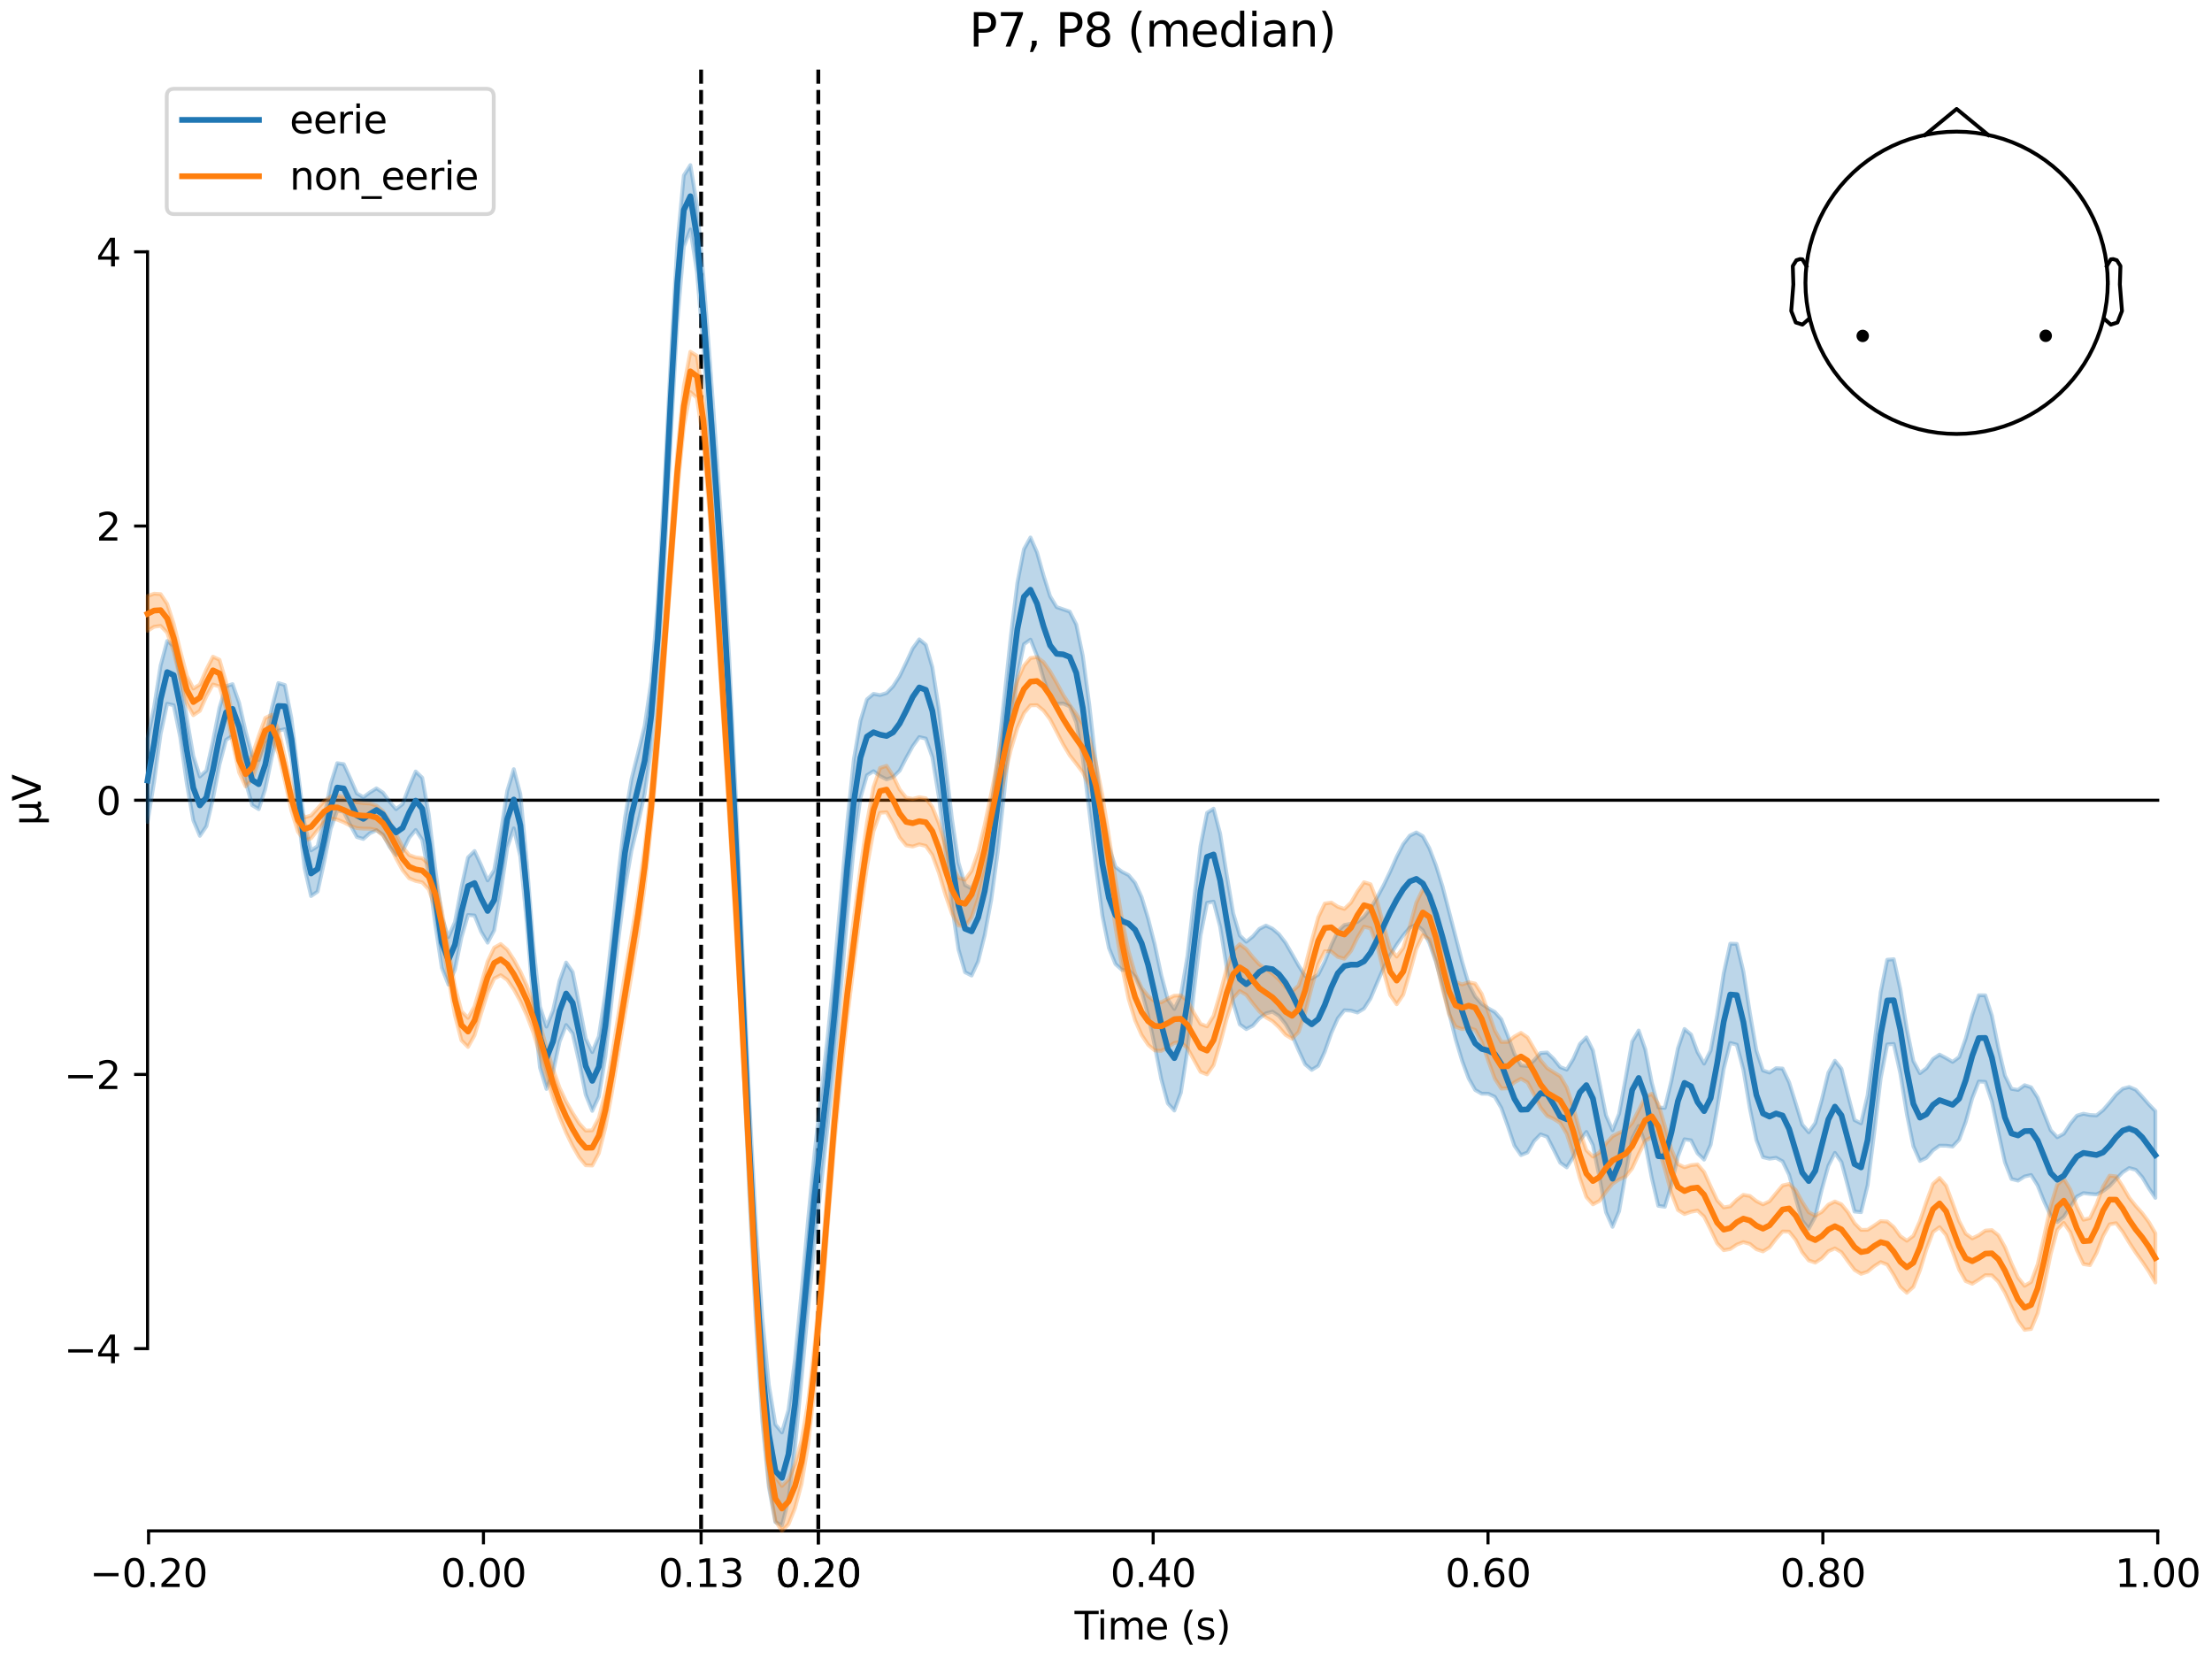 <?xml version="1.0" encoding="utf-8" standalone="no"?>
<!DOCTYPE svg PUBLIC "-//W3C//DTD SVG 1.1//EN"
  "http://www.w3.org/Graphics/SVG/1.1/DTD/svg11.dtd">
<svg xmlns:xlink="http://www.w3.org/1999/xlink" width="576pt" height="432pt" viewBox="0 0 576 432" xmlns="http://www.w3.org/2000/svg" version="1.1">
 <defs>
  <style type="text/css">*{stroke-linejoin: round; stroke-linecap: butt}</style>
 </defs>
 <g id="figure_1">
  <g id="patch_1">
   <path d="M 0 432 
L 576 432 
L 576 0 
L 0 0 
z
" style="fill: #ffffff"/>
  </g>
  <g id="axes_1">
   <g id="patch_2">
    <path d="M 38.421 398.644 
L 561.867 398.644 
L 561.867 18.118 
L 38.421 18.118 
L 38.421 398.644 
z
" style="fill: none; opacity: 0"/>
   </g>
   <g id="patch_3">
    <path d="M 38.421 351.183 
L 38.421 65.579 
" style="fill: none; stroke: #000000; stroke-width: 0.8; stroke-linejoin: miter; stroke-linecap: square"/>
   </g>
   <g id="LineCollection_1">
    <path d="M 182.566 18.118 
L 182.566 398.644 
" clip-path="url(#p715db84b0f)" style="fill: none; stroke-dasharray: 3.7,1.6; stroke-dashoffset: 0; stroke: #000000"/>
    <path d="M 213.084 18.118 
L 213.084 398.644 
" clip-path="url(#p715db84b0f)" style="fill: none; stroke-dasharray: 3.7,1.6; stroke-dashoffset: 0; stroke: #000000"/>
   </g>
   <g id="matplotlib.axis_1">
    <g id="xtick_1">
     <g id="line2d_1">
      <defs>
       <path id="me614e6b97e" d="M 0 0 
L 0 3.5 
" style="stroke: #000000; stroke-width: 0.8"/>
      </defs>
      <g>
       <use xlink:href="#me614e6b97e" x="38.693" y="398.644" style="stroke: #000000; stroke-width: 0.8"/>
      </g>
     </g>
     <g id="text_1">
      <!-- −0.20 -->
      <g transform="translate(23.37 413.242) scale(0.1 -0.1)">
       <defs>
        <path id="DejaVuSans-2212" d="M 678 2272 
L 4684 2272 
L 4684 1741 
L 678 1741 
L 678 2272 
z
" transform="scale(0.016)"/>
        <path id="DejaVuSans-30" d="M 2034 4250 
Q 1547 4250 1301 3770 
Q 1056 3291 1056 2328 
Q 1056 1369 1301 889 
Q 1547 409 2034 409 
Q 2525 409 2770 889 
Q 3016 1369 3016 2328 
Q 3016 3291 2770 3770 
Q 2525 4250 2034 4250 
z
M 2034 4750 
Q 2819 4750 3233 4129 
Q 3647 3509 3647 2328 
Q 3647 1150 3233 529 
Q 2819 -91 2034 -91 
Q 1250 -91 836 529 
Q 422 1150 422 2328 
Q 422 3509 836 4129 
Q 1250 4750 2034 4750 
z
" transform="scale(0.016)"/>
        <path id="DejaVuSans-2e" d="M 684 794 
L 1344 794 
L 1344 0 
L 684 0 
L 684 794 
z
" transform="scale(0.016)"/>
        <path id="DejaVuSans-32" d="M 1228 531 
L 3431 531 
L 3431 0 
L 469 0 
L 469 531 
Q 828 903 1448 1529 
Q 2069 2156 2228 2338 
Q 2531 2678 2651 2914 
Q 2772 3150 2772 3378 
Q 2772 3750 2511 3984 
Q 2250 4219 1831 4219 
Q 1534 4219 1204 4116 
Q 875 4013 500 3803 
L 500 4441 
Q 881 4594 1212 4672 
Q 1544 4750 1819 4750 
Q 2544 4750 2975 4387 
Q 3406 4025 3406 3419 
Q 3406 3131 3298 2873 
Q 3191 2616 2906 2266 
Q 2828 2175 2409 1742 
Q 1991 1309 1228 531 
z
" transform="scale(0.016)"/>
       </defs>
       <use xlink:href="#DejaVuSans-2212"/>
       <use xlink:href="#DejaVuSans-30" transform="translate(83.789 0)"/>
       <use xlink:href="#DejaVuSans-2e" transform="translate(147.412 0)"/>
       <use xlink:href="#DejaVuSans-32" transform="translate(179.199 0)"/>
       <use xlink:href="#DejaVuSans-30" transform="translate(242.822 0)"/>
      </g>
     </g>
    </g>
    <g id="xtick_2">
     <g id="line2d_2">
      <g>
       <use xlink:href="#me614e6b97e" x="125.889" y="398.644" style="stroke: #000000; stroke-width: 0.8"/>
      </g>
     </g>
     <g id="text_2">
      <!-- 0.00 -->
      <g transform="translate(114.756 413.242) scale(0.1 -0.1)">
       <use xlink:href="#DejaVuSans-30"/>
       <use xlink:href="#DejaVuSans-2e" transform="translate(63.623 0)"/>
       <use xlink:href="#DejaVuSans-30" transform="translate(95.41 0)"/>
       <use xlink:href="#DejaVuSans-30" transform="translate(159.033 0)"/>
      </g>
     </g>
    </g>
    <g id="xtick_3">
     <g id="line2d_3">
      <g>
       <use xlink:href="#me614e6b97e" x="182.566" y="398.644" style="stroke: #000000; stroke-width: 0.8"/>
      </g>
     </g>
     <g id="text_3">
      <!-- 0.13 -->
      <g transform="translate(171.433 413.242) scale(0.1 -0.1)">
       <defs>
        <path id="DejaVuSans-31" d="M 794 531 
L 1825 531 
L 1825 4091 
L 703 3866 
L 703 4441 
L 1819 4666 
L 2450 4666 
L 2450 531 
L 3481 531 
L 3481 0 
L 794 0 
L 794 531 
z
" transform="scale(0.016)"/>
        <path id="DejaVuSans-33" d="M 2597 2516 
Q 3050 2419 3304 2112 
Q 3559 1806 3559 1356 
Q 3559 666 3084 287 
Q 2609 -91 1734 -91 
Q 1441 -91 1130 -33 
Q 819 25 488 141 
L 488 750 
Q 750 597 1062 519 
Q 1375 441 1716 441 
Q 2309 441 2620 675 
Q 2931 909 2931 1356 
Q 2931 1769 2642 2001 
Q 2353 2234 1838 2234 
L 1294 2234 
L 1294 2753 
L 1863 2753 
Q 2328 2753 2575 2939 
Q 2822 3125 2822 3475 
Q 2822 3834 2567 4026 
Q 2313 4219 1838 4219 
Q 1578 4219 1281 4162 
Q 984 4106 628 3988 
L 628 4550 
Q 988 4650 1302 4700 
Q 1616 4750 1894 4750 
Q 2613 4750 3031 4423 
Q 3450 4097 3450 3541 
Q 3450 3153 3228 2886 
Q 3006 2619 2597 2516 
z
" transform="scale(0.016)"/>
       </defs>
       <use xlink:href="#DejaVuSans-30"/>
       <use xlink:href="#DejaVuSans-2e" transform="translate(63.623 0)"/>
       <use xlink:href="#DejaVuSans-31" transform="translate(95.41 0)"/>
       <use xlink:href="#DejaVuSans-33" transform="translate(159.033 0)"/>
      </g>
     </g>
    </g>
    <g id="xtick_4">
     <g id="line2d_4">
      <g>
       <use xlink:href="#me614e6b97e" x="213.084" y="398.644" style="stroke: #000000; stroke-width: 0.8"/>
      </g>
     </g>
     <g id="text_4">
      <!-- 0.20 -->
      <g transform="translate(201.952 413.242) scale(0.1 -0.1)">
       <use xlink:href="#DejaVuSans-30"/>
       <use xlink:href="#DejaVuSans-2e" transform="translate(63.623 0)"/>
       <use xlink:href="#DejaVuSans-32" transform="translate(95.41 0)"/>
       <use xlink:href="#DejaVuSans-30" transform="translate(159.033 0)"/>
      </g>
     </g>
    </g>
    <g id="xtick_5">
     <g id="line2d_5">
      <g>
       <use xlink:href="#me614e6b97e" x="213.084" y="398.644" style="stroke: #000000; stroke-width: 0.8"/>
      </g>
     </g>
     <g id="text_5">
      <!-- 0.20 -->
      <g transform="translate(201.952 413.242) scale(0.1 -0.1)">
       <use xlink:href="#DejaVuSans-30"/>
       <use xlink:href="#DejaVuSans-2e" transform="translate(63.623 0)"/>
       <use xlink:href="#DejaVuSans-32" transform="translate(95.41 0)"/>
       <use xlink:href="#DejaVuSans-30" transform="translate(159.033 0)"/>
      </g>
     </g>
    </g>
    <g id="xtick_6">
     <g id="line2d_6">
      <g>
       <use xlink:href="#me614e6b97e" x="300.28" y="398.644" style="stroke: #000000; stroke-width: 0.8"/>
      </g>
     </g>
     <g id="text_6">
      <!-- 0.40 -->
      <g transform="translate(289.147 413.242) scale(0.1 -0.1)">
       <defs>
        <path id="DejaVuSans-34" d="M 2419 4116 
L 825 1625 
L 2419 1625 
L 2419 4116 
z
M 2253 4666 
L 3047 4666 
L 3047 1625 
L 3713 1625 
L 3713 1100 
L 3047 1100 
L 3047 0 
L 2419 0 
L 2419 1100 
L 313 1100 
L 313 1709 
L 2253 4666 
z
" transform="scale(0.016)"/>
       </defs>
       <use xlink:href="#DejaVuSans-30"/>
       <use xlink:href="#DejaVuSans-2e" transform="translate(63.623 0)"/>
       <use xlink:href="#DejaVuSans-34" transform="translate(95.41 0)"/>
       <use xlink:href="#DejaVuSans-30" transform="translate(159.033 0)"/>
      </g>
     </g>
    </g>
    <g id="xtick_7">
     <g id="line2d_7">
      <g>
       <use xlink:href="#me614e6b97e" x="387.476" y="398.644" style="stroke: #000000; stroke-width: 0.8"/>
      </g>
     </g>
     <g id="text_7">
      <!-- 0.60 -->
      <g transform="translate(376.343 413.242) scale(0.1 -0.1)">
       <defs>
        <path id="DejaVuSans-36" d="M 2113 2584 
Q 1688 2584 1439 2293 
Q 1191 2003 1191 1497 
Q 1191 994 1439 701 
Q 1688 409 2113 409 
Q 2538 409 2786 701 
Q 3034 994 3034 1497 
Q 3034 2003 2786 2293 
Q 2538 2584 2113 2584 
z
M 3366 4563 
L 3366 3988 
Q 3128 4100 2886 4159 
Q 2644 4219 2406 4219 
Q 1781 4219 1451 3797 
Q 1122 3375 1075 2522 
Q 1259 2794 1537 2939 
Q 1816 3084 2150 3084 
Q 2853 3084 3261 2657 
Q 3669 2231 3669 1497 
Q 3669 778 3244 343 
Q 2819 -91 2113 -91 
Q 1303 -91 875 529 
Q 447 1150 447 2328 
Q 447 3434 972 4092 
Q 1497 4750 2381 4750 
Q 2619 4750 2861 4703 
Q 3103 4656 3366 4563 
z
" transform="scale(0.016)"/>
       </defs>
       <use xlink:href="#DejaVuSans-30"/>
       <use xlink:href="#DejaVuSans-2e" transform="translate(63.623 0)"/>
       <use xlink:href="#DejaVuSans-36" transform="translate(95.41 0)"/>
       <use xlink:href="#DejaVuSans-30" transform="translate(159.033 0)"/>
      </g>
     </g>
    </g>
    <g id="xtick_8">
     <g id="line2d_8">
      <g>
       <use xlink:href="#me614e6b97e" x="474.671" y="398.644" style="stroke: #000000; stroke-width: 0.8"/>
      </g>
     </g>
     <g id="text_8">
      <!-- 0.80 -->
      <g transform="translate(463.538 413.242) scale(0.1 -0.1)">
       <defs>
        <path id="DejaVuSans-38" d="M 2034 2216 
Q 1584 2216 1326 1975 
Q 1069 1734 1069 1313 
Q 1069 891 1326 650 
Q 1584 409 2034 409 
Q 2484 409 2743 651 
Q 3003 894 3003 1313 
Q 3003 1734 2745 1975 
Q 2488 2216 2034 2216 
z
M 1403 2484 
Q 997 2584 770 2862 
Q 544 3141 544 3541 
Q 544 4100 942 4425 
Q 1341 4750 2034 4750 
Q 2731 4750 3128 4425 
Q 3525 4100 3525 3541 
Q 3525 3141 3298 2862 
Q 3072 2584 2669 2484 
Q 3125 2378 3379 2068 
Q 3634 1759 3634 1313 
Q 3634 634 3220 271 
Q 2806 -91 2034 -91 
Q 1263 -91 848 271 
Q 434 634 434 1313 
Q 434 1759 690 2068 
Q 947 2378 1403 2484 
z
M 1172 3481 
Q 1172 3119 1398 2916 
Q 1625 2713 2034 2713 
Q 2441 2713 2670 2916 
Q 2900 3119 2900 3481 
Q 2900 3844 2670 4047 
Q 2441 4250 2034 4250 
Q 1625 4250 1398 4047 
Q 1172 3844 1172 3481 
z
" transform="scale(0.016)"/>
       </defs>
       <use xlink:href="#DejaVuSans-30"/>
       <use xlink:href="#DejaVuSans-2e" transform="translate(63.623 0)"/>
       <use xlink:href="#DejaVuSans-38" transform="translate(95.41 0)"/>
       <use xlink:href="#DejaVuSans-30" transform="translate(159.033 0)"/>
      </g>
     </g>
    </g>
    <g id="xtick_9">
     <g id="line2d_9">
      <g>
       <use xlink:href="#me614e6b97e" x="561.867" y="398.644" style="stroke: #000000; stroke-width: 0.8"/>
      </g>
     </g>
     <g id="text_9">
      <!-- 1.00 -->
      <g transform="translate(550.734 413.242) scale(0.1 -0.1)">
       <use xlink:href="#DejaVuSans-31"/>
       <use xlink:href="#DejaVuSans-2e" transform="translate(63.623 0)"/>
       <use xlink:href="#DejaVuSans-30" transform="translate(95.41 0)"/>
       <use xlink:href="#DejaVuSans-30" transform="translate(159.033 0)"/>
      </g>
     </g>
    </g>
    <g id="text_10">
     <!-- Time (s) -->
     <g transform="translate(279.815 426.92) scale(0.1 -0.1)">
      <defs>
       <path id="DejaVuSans-54" d="M -19 4666 
L 3928 4666 
L 3928 4134 
L 2272 4134 
L 2272 0 
L 1638 0 
L 1638 4134 
L -19 4134 
L -19 4666 
z
" transform="scale(0.016)"/>
       <path id="DejaVuSans-69" d="M 603 3500 
L 1178 3500 
L 1178 0 
L 603 0 
L 603 3500 
z
M 603 4863 
L 1178 4863 
L 1178 4134 
L 603 4134 
L 603 4863 
z
" transform="scale(0.016)"/>
       <path id="DejaVuSans-6d" d="M 3328 2828 
Q 3544 3216 3844 3400 
Q 4144 3584 4550 3584 
Q 5097 3584 5394 3201 
Q 5691 2819 5691 2113 
L 5691 0 
L 5113 0 
L 5113 2094 
Q 5113 2597 4934 2840 
Q 4756 3084 4391 3084 
Q 3944 3084 3684 2787 
Q 3425 2491 3425 1978 
L 3425 0 
L 2847 0 
L 2847 2094 
Q 2847 2600 2669 2842 
Q 2491 3084 2119 3084 
Q 1678 3084 1418 2786 
Q 1159 2488 1159 1978 
L 1159 0 
L 581 0 
L 581 3500 
L 1159 3500 
L 1159 2956 
Q 1356 3278 1631 3431 
Q 1906 3584 2284 3584 
Q 2666 3584 2933 3390 
Q 3200 3197 3328 2828 
z
" transform="scale(0.016)"/>
       <path id="DejaVuSans-65" d="M 3597 1894 
L 3597 1613 
L 953 1613 
Q 991 1019 1311 708 
Q 1631 397 2203 397 
Q 2534 397 2845 478 
Q 3156 559 3463 722 
L 3463 178 
Q 3153 47 2828 -22 
Q 2503 -91 2169 -91 
Q 1331 -91 842 396 
Q 353 884 353 1716 
Q 353 2575 817 3079 
Q 1281 3584 2069 3584 
Q 2775 3584 3186 3129 
Q 3597 2675 3597 1894 
z
M 3022 2063 
Q 3016 2534 2758 2815 
Q 2500 3097 2075 3097 
Q 1594 3097 1305 2825 
Q 1016 2553 972 2059 
L 3022 2063 
z
" transform="scale(0.016)"/>
       <path id="DejaVuSans-20" transform="scale(0.016)"/>
       <path id="DejaVuSans-28" d="M 1984 4856 
Q 1566 4138 1362 3434 
Q 1159 2731 1159 2009 
Q 1159 1288 1364 580 
Q 1569 -128 1984 -844 
L 1484 -844 
Q 1016 -109 783 600 
Q 550 1309 550 2009 
Q 550 2706 781 3412 
Q 1013 4119 1484 4856 
L 1984 4856 
z
" transform="scale(0.016)"/>
       <path id="DejaVuSans-73" d="M 2834 3397 
L 2834 2853 
Q 2591 2978 2328 3040 
Q 2066 3103 1784 3103 
Q 1356 3103 1142 2972 
Q 928 2841 928 2578 
Q 928 2378 1081 2264 
Q 1234 2150 1697 2047 
L 1894 2003 
Q 2506 1872 2764 1633 
Q 3022 1394 3022 966 
Q 3022 478 2636 193 
Q 2250 -91 1575 -91 
Q 1294 -91 989 -36 
Q 684 19 347 128 
L 347 722 
Q 666 556 975 473 
Q 1284 391 1588 391 
Q 1994 391 2212 530 
Q 2431 669 2431 922 
Q 2431 1156 2273 1281 
Q 2116 1406 1581 1522 
L 1381 1569 
Q 847 1681 609 1914 
Q 372 2147 372 2553 
Q 372 3047 722 3315 
Q 1072 3584 1716 3584 
Q 2034 3584 2315 3537 
Q 2597 3491 2834 3397 
z
" transform="scale(0.016)"/>
       <path id="DejaVuSans-29" d="M 513 4856 
L 1013 4856 
Q 1481 4119 1714 3412 
Q 1947 2706 1947 2009 
Q 1947 1309 1714 600 
Q 1481 -109 1013 -844 
L 513 -844 
Q 928 -128 1133 580 
Q 1338 1288 1338 2009 
Q 1338 2731 1133 3434 
Q 928 4138 513 4856 
z
" transform="scale(0.016)"/>
      </defs>
      <use xlink:href="#DejaVuSans-54"/>
      <use xlink:href="#DejaVuSans-69" transform="translate(57.959 0)"/>
      <use xlink:href="#DejaVuSans-6d" transform="translate(85.742 0)"/>
      <use xlink:href="#DejaVuSans-65" transform="translate(183.154 0)"/>
      <use xlink:href="#DejaVuSans-20" transform="translate(244.678 0)"/>
      <use xlink:href="#DejaVuSans-28" transform="translate(276.465 0)"/>
      <use xlink:href="#DejaVuSans-73" transform="translate(315.479 0)"/>
      <use xlink:href="#DejaVuSans-29" transform="translate(367.578 0)"/>
     </g>
    </g>
   </g>
   <g id="matplotlib.axis_2">
    <g id="ytick_1">
     <g id="line2d_10">
      <defs>
       <path id="m45fb87c71e" d="M 0 0 
L -3.5 0 
" style="stroke: #000000; stroke-width: 0.8"/>
      </defs>
      <g>
       <use xlink:href="#m45fb87c71e" x="38.421" y="351.183" style="stroke: #000000; stroke-width: 0.8"/>
      </g>
     </g>
     <g id="text_11">
      <!-- −4 -->
      <g transform="translate(16.678 354.982) scale(0.1 -0.1)">
       <use xlink:href="#DejaVuSans-2212"/>
       <use xlink:href="#DejaVuSans-34" transform="translate(83.789 0)"/>
      </g>
     </g>
    </g>
    <g id="ytick_2">
     <g id="line2d_11">
      <g>
       <use xlink:href="#m45fb87c71e" x="38.421" y="279.782" style="stroke: #000000; stroke-width: 0.8"/>
      </g>
     </g>
     <g id="text_12">
      <!-- −2 -->
      <g transform="translate(16.678 283.581) scale(0.1 -0.1)">
       <use xlink:href="#DejaVuSans-2212"/>
       <use xlink:href="#DejaVuSans-32" transform="translate(83.789 0)"/>
      </g>
     </g>
    </g>
    <g id="ytick_3">
     <g id="line2d_12">
      <g>
       <use xlink:href="#m45fb87c71e" x="38.421" y="208.381" style="stroke: #000000; stroke-width: 0.8"/>
      </g>
     </g>
     <g id="text_13">
      <!-- 0 -->
      <g transform="translate(25.058 212.18) scale(0.1 -0.1)">
       <use xlink:href="#DejaVuSans-30"/>
      </g>
     </g>
    </g>
    <g id="ytick_4">
     <g id="line2d_13">
      <g>
       <use xlink:href="#m45fb87c71e" x="38.421" y="136.98" style="stroke: #000000; stroke-width: 0.8"/>
      </g>
     </g>
     <g id="text_14">
      <!-- 2 -->
      <g transform="translate(25.058 140.779) scale(0.1 -0.1)">
       <use xlink:href="#DejaVuSans-32"/>
      </g>
     </g>
    </g>
    <g id="ytick_5">
     <g id="line2d_14">
      <g>
       <use xlink:href="#m45fb87c71e" x="38.421" y="65.579" style="stroke: #000000; stroke-width: 0.8"/>
      </g>
     </g>
     <g id="text_15">
      <!-- 4 -->
      <g transform="translate(25.058 69.378) scale(0.1 -0.1)">
       <use xlink:href="#DejaVuSans-34"/>
      </g>
     </g>
    </g>
    <g id="text_16">
     <!-- µV -->
     <g transform="translate(10.599 214.982) rotate(-90) scale(0.1 -0.1)">
      <defs>
       <path id="DejaVuSans-b5" d="M 544 -1331 
L 544 3500 
L 1119 3500 
L 1119 1325 
Q 1119 872 1334 640 
Q 1550 409 1972 409 
Q 2434 409 2667 671 
Q 2900 934 2900 1459 
L 2900 3500 
L 3475 3500 
L 3475 806 
Q 3475 619 3529 530 
Q 3584 441 3700 441 
Q 3728 441 3778 458 
Q 3828 475 3916 513 
L 3916 50 
Q 3788 -22 3673 -56 
Q 3559 -91 3450 -91 
Q 3234 -91 3106 31 
Q 2978 153 2931 403 
Q 2775 156 2548 32 
Q 2322 -91 2016 -91 
Q 1697 -91 1473 31 
Q 1250 153 1119 397 
L 1119 -1331 
L 544 -1331 
z
" transform="scale(0.016)"/>
       <path id="DejaVuSans-56" d="M 1831 0 
L 50 4666 
L 709 4666 
L 2188 738 
L 3669 4666 
L 4325 4666 
L 2547 0 
L 1831 0 
z
" transform="scale(0.016)"/>
      </defs>
      <use xlink:href="#DejaVuSans-b5"/>
      <use xlink:href="#DejaVuSans-56" transform="translate(63.623 0)"/>
     </g>
    </g>
   </g>
   <g id="patch_4">
    <path d="M 38.693 398.644 
L 561.867 398.644 
" style="fill: none; stroke: #000000; stroke-width: 0.8; stroke-linejoin: miter; stroke-linecap: square"/>
   </g>
   <g id="patch_5">
    <path d="M 38.421 208.381 
L 561.867 208.381 
" style="fill: none; stroke: #000000; stroke-width: 0.8; stroke-linejoin: miter; stroke-linecap: square"/>
   </g>
   <g id="text_17">
    <!-- P7, P8 (median) -->
    <g transform="translate(252.379 12.118) scale(0.12 -0.12)">
     <defs>
      <path id="DejaVuSans-50" d="M 1259 4147 
L 1259 2394 
L 2053 2394 
Q 2494 2394 2734 2622 
Q 2975 2850 2975 3272 
Q 2975 3691 2734 3919 
Q 2494 4147 2053 4147 
L 1259 4147 
z
M 628 4666 
L 2053 4666 
Q 2838 4666 3239 4311 
Q 3641 3956 3641 3272 
Q 3641 2581 3239 2228 
Q 2838 1875 2053 1875 
L 1259 1875 
L 1259 0 
L 628 0 
L 628 4666 
z
" transform="scale(0.016)"/>
      <path id="DejaVuSans-37" d="M 525 4666 
L 3525 4666 
L 3525 4397 
L 1831 0 
L 1172 0 
L 2766 4134 
L 525 4134 
L 525 4666 
z
" transform="scale(0.016)"/>
      <path id="DejaVuSans-2c" d="M 750 794 
L 1409 794 
L 1409 256 
L 897 -744 
L 494 -744 
L 750 256 
L 750 794 
z
" transform="scale(0.016)"/>
      <path id="DejaVuSans-64" d="M 2906 2969 
L 2906 4863 
L 3481 4863 
L 3481 0 
L 2906 0 
L 2906 525 
Q 2725 213 2448 61 
Q 2172 -91 1784 -91 
Q 1150 -91 751 415 
Q 353 922 353 1747 
Q 353 2572 751 3078 
Q 1150 3584 1784 3584 
Q 2172 3584 2448 3432 
Q 2725 3281 2906 2969 
z
M 947 1747 
Q 947 1113 1208 752 
Q 1469 391 1925 391 
Q 2381 391 2643 752 
Q 2906 1113 2906 1747 
Q 2906 2381 2643 2742 
Q 2381 3103 1925 3103 
Q 1469 3103 1208 2742 
Q 947 2381 947 1747 
z
" transform="scale(0.016)"/>
      <path id="DejaVuSans-61" d="M 2194 1759 
Q 1497 1759 1228 1600 
Q 959 1441 959 1056 
Q 959 750 1161 570 
Q 1363 391 1709 391 
Q 2188 391 2477 730 
Q 2766 1069 2766 1631 
L 2766 1759 
L 2194 1759 
z
M 3341 1997 
L 3341 0 
L 2766 0 
L 2766 531 
Q 2569 213 2275 61 
Q 1981 -91 1556 -91 
Q 1019 -91 701 211 
Q 384 513 384 1019 
Q 384 1609 779 1909 
Q 1175 2209 1959 2209 
L 2766 2209 
L 2766 2266 
Q 2766 2663 2505 2880 
Q 2244 3097 1772 3097 
Q 1472 3097 1187 3025 
Q 903 2953 641 2809 
L 641 3341 
Q 956 3463 1253 3523 
Q 1550 3584 1831 3584 
Q 2591 3584 2966 3190 
Q 3341 2797 3341 1997 
z
" transform="scale(0.016)"/>
      <path id="DejaVuSans-6e" d="M 3513 2113 
L 3513 0 
L 2938 0 
L 2938 2094 
Q 2938 2591 2744 2837 
Q 2550 3084 2163 3084 
Q 1697 3084 1428 2787 
Q 1159 2491 1159 1978 
L 1159 0 
L 581 0 
L 581 3500 
L 1159 3500 
L 1159 2956 
Q 1366 3272 1645 3428 
Q 1925 3584 2291 3584 
Q 2894 3584 3203 3211 
Q 3513 2838 3513 2113 
z
" transform="scale(0.016)"/>
     </defs>
     <use xlink:href="#DejaVuSans-50"/>
     <use xlink:href="#DejaVuSans-37" transform="translate(60.303 0)"/>
     <use xlink:href="#DejaVuSans-2c" transform="translate(123.926 0)"/>
     <use xlink:href="#DejaVuSans-20" transform="translate(155.713 0)"/>
     <use xlink:href="#DejaVuSans-50" transform="translate(187.5 0)"/>
     <use xlink:href="#DejaVuSans-38" transform="translate(247.803 0)"/>
     <use xlink:href="#DejaVuSans-20" transform="translate(311.426 0)"/>
     <use xlink:href="#DejaVuSans-28" transform="translate(343.213 0)"/>
     <use xlink:href="#DejaVuSans-6d" transform="translate(382.227 0)"/>
     <use xlink:href="#DejaVuSans-65" transform="translate(479.639 0)"/>
     <use xlink:href="#DejaVuSans-64" transform="translate(541.162 0)"/>
     <use xlink:href="#DejaVuSans-69" transform="translate(604.639 0)"/>
     <use xlink:href="#DejaVuSans-61" transform="translate(632.422 0)"/>
     <use xlink:href="#DejaVuSans-6e" transform="translate(693.701 0)"/>
     <use xlink:href="#DejaVuSans-29" transform="translate(757.08 0)"/>
    </g>
   </g>
   <g id="legend_1">
    <g id="patch_6">
     <path d="M 45.421 55.753 
L 126.563 55.753 
Q 128.563 55.753 128.563 53.753 
L 128.563 25.118 
Q 128.563 23.118 126.563 23.118 
L 45.421 23.118 
Q 43.421 23.118 43.421 25.118 
L 43.421 53.753 
Q 43.421 55.753 45.421 55.753 
z
" style="fill: #ffffff; opacity: 0.8; stroke: #cccccc; stroke-linejoin: miter"/>
    </g>
    <g id="line2d_15">
     <path d="M 47.421 31.217 
L 57.421 31.217 
L 67.421 31.217 
" style="fill: none; stroke: #1f77b4; stroke-width: 1.5; stroke-linecap: square"/>
    </g>
    <g id="text_18">
     <!-- eerie -->
     <g transform="translate(75.421 34.717) scale(0.1 -0.1)">
      <defs>
       <path id="DejaVuSans-72" d="M 2631 2963 
Q 2534 3019 2420 3045 
Q 2306 3072 2169 3072 
Q 1681 3072 1420 2755 
Q 1159 2438 1159 1844 
L 1159 0 
L 581 0 
L 581 3500 
L 1159 3500 
L 1159 2956 
Q 1341 3275 1631 3429 
Q 1922 3584 2338 3584 
Q 2397 3584 2469 3576 
Q 2541 3569 2628 3553 
L 2631 2963 
z
" transform="scale(0.016)"/>
      </defs>
      <use xlink:href="#DejaVuSans-65"/>
      <use xlink:href="#DejaVuSans-65" transform="translate(61.523 0)"/>
      <use xlink:href="#DejaVuSans-72" transform="translate(123.047 0)"/>
      <use xlink:href="#DejaVuSans-69" transform="translate(164.16 0)"/>
      <use xlink:href="#DejaVuSans-65" transform="translate(191.943 0)"/>
     </g>
    </g>
    <g id="line2d_16">
     <path d="M 47.421 45.895 
L 57.421 45.895 
L 67.421 45.895 
" style="fill: none; stroke: #ff7f0e; stroke-width: 1.5; stroke-linecap: square"/>
    </g>
    <g id="text_19">
     <!-- non_eerie -->
     <g transform="translate(75.421 49.395) scale(0.1 -0.1)">
      <defs>
       <path id="DejaVuSans-6f" d="M 1959 3097 
Q 1497 3097 1228 2736 
Q 959 2375 959 1747 
Q 959 1119 1226 758 
Q 1494 397 1959 397 
Q 2419 397 2687 759 
Q 2956 1122 2956 1747 
Q 2956 2369 2687 2733 
Q 2419 3097 1959 3097 
z
M 1959 3584 
Q 2709 3584 3137 3096 
Q 3566 2609 3566 1747 
Q 3566 888 3137 398 
Q 2709 -91 1959 -91 
Q 1206 -91 779 398 
Q 353 888 353 1747 
Q 353 2609 779 3096 
Q 1206 3584 1959 3584 
z
" transform="scale(0.016)"/>
       <path id="DejaVuSans-5f" d="M 3263 -1063 
L 3263 -1509 
L -63 -1509 
L -63 -1063 
L 3263 -1063 
z
" transform="scale(0.016)"/>
      </defs>
      <use xlink:href="#DejaVuSans-6e"/>
      <use xlink:href="#DejaVuSans-6f" transform="translate(63.379 0)"/>
      <use xlink:href="#DejaVuSans-6e" transform="translate(124.561 0)"/>
      <use xlink:href="#DejaVuSans-5f" transform="translate(187.939 0)"/>
      <use xlink:href="#DejaVuSans-65" transform="translate(237.939 0)"/>
      <use xlink:href="#DejaVuSans-65" transform="translate(299.463 0)"/>
      <use xlink:href="#DejaVuSans-72" transform="translate(360.986 0)"/>
      <use xlink:href="#DejaVuSans-69" transform="translate(402.1 0)"/>
      <use xlink:href="#DejaVuSans-65" transform="translate(429.883 0)"/>
     </g>
    </g>
   </g>
   <g id="FillBetweenPolyCollection_1">
    <defs>
     <path id="m0d5acabb47" d="M 38.421 -239.709 
L 38.421 -217.951 
L 40.124 -228.374 
L 41.827 -240.853 
L 43.53 -248.741 
L 45.233 -248.361 
L 46.936 -240.001 
L 48.639 -228 
L 50.342 -218.35 
L 52.045 -214.349 
L 53.748 -216.828 
L 55.451 -224.015 
L 57.154 -232.902 
L 58.857 -239.334 
L 60.56 -240.421 
L 62.263 -236.041 
L 63.966 -228.449 
L 65.669 -222.322 
L 67.372 -221.297 
L 69.075 -226.566 
L 70.778 -234.809 
L 72.481 -241.756 
L 74.184 -242.128 
L 75.887 -234.363 
L 77.59 -220.206 
L 79.294 -206.072 
L 80.997 -198.664 
L 82.7 -199.84 
L 84.403 -207.493 
L 86.106 -216.162 
L 87.809 -220.92 
L 89.512 -220.621 
L 91.215 -217.176 
L 92.918 -214.051 
L 94.621 -213.537 
L 96.324 -215.032 
L 98.027 -215.791 
L 99.73 -214.687 
L 101.433 -211.513 
L 103.136 -209.356 
L 104.839 -210.289 
L 106.542 -213.838 
L 108.245 -215.879 
L 109.948 -213.321 
L 111.651 -204.094 
L 113.354 -191.289 
L 115.057 -179.981 
L 116.76 -175.615 
L 118.463 -179.499 
L 120.166 -187.923 
L 121.87 -193.753 
L 123.573 -193.604 
L 125.276 -189.394 
L 126.979 -186.519 
L 128.682 -189.751 
L 130.385 -199.545 
L 132.088 -211.262 
L 133.791 -216.304 
L 135.494 -208.948 
L 137.197 -191.423 
L 138.9 -170.333 
L 140.603 -154.021 
L 142.306 -148.435 
L 144.009 -152.818 
L 145.712 -160.735 
L 147.415 -165.094 
L 149.118 -162.855 
L 150.821 -155.368 
L 152.524 -146.931 
L 154.227 -142.727 
L 155.93 -146.41 
L 157.633 -156.846 
L 159.336 -171.962 
L 161.039 -187.42 
L 162.742 -200.65 
L 164.446 -210.509 
L 166.149 -217.581 
L 167.852 -225.207 
L 169.555 -236.897 
L 171.258 -256.741 
L 172.961 -284.836 
L 174.664 -317.628 
L 176.367 -347.992 
L 178.07 -367.769 
L 179.773 -372.245 
L 181.476 -361.312 
L 183.179 -341.379 
L 184.882 -317.216 
L 186.585 -292.487 
L 188.288 -265.28 
L 189.991 -234.706 
L 191.694 -199.067 
L 193.397 -159.899 
L 195.1 -121.528 
L 196.803 -87.901 
L 198.506 -61.879 
L 200.209 -44.787 
L 201.912 -35.644 
L 203.615 -34.806 
L 205.318 -41.458 
L 207.022 -55.18 
L 208.725 -72.994 
L 210.428 -91.371 
L 212.131 -108.567 
L 213.834 -123.541 
L 215.537 -138.876 
L 217.24 -155.216 
L 218.943 -174.265 
L 220.646 -193.672 
L 222.349 -211.652 
L 224.052 -224.223 
L 225.755 -230.124 
L 227.458 -231.186 
L 229.161 -229.93 
L 230.864 -229.043 
L 232.567 -229.644 
L 234.27 -231.322 
L 235.973 -234.626 
L 237.676 -237.698 
L 239.379 -240.074 
L 241.082 -239.679 
L 242.785 -234.828 
L 244.488 -224.358 
L 246.191 -210.495 
L 247.894 -196.034 
L 249.598 -184.722 
L 251.301 -178.834 
L 253.004 -177.962 
L 254.707 -181.648 
L 256.41 -188.511 
L 258.113 -197.67 
L 259.816 -210.208 
L 261.519 -225.753 
L 263.222 -242.345 
L 264.925 -255.989 
L 266.628 -264.246 
L 268.331 -265.448 
L 270.034 -261.215 
L 271.737 -255.255 
L 273.44 -250.463 
L 275.143 -248.685 
L 276.846 -248.804 
L 278.549 -248.051 
L 280.252 -243.882 
L 281.955 -234.517 
L 283.658 -220.826 
L 285.361 -206.493 
L 287.064 -193.548 
L 288.767 -185.141 
L 290.47 -180.956 
L 292.174 -179.437 
L 293.877 -179.394 
L 295.58 -177.656 
L 297.283 -173.942 
L 298.986 -167.549 
L 300.689 -159.686 
L 302.392 -151.011 
L 304.095 -144.692 
L 305.798 -142.819 
L 307.501 -147.468 
L 309.204 -158.515 
L 310.907 -173.865 
L 312.61 -188.38 
L 314.313 -196.91 
L 316.016 -197.212 
L 317.719 -190.697 
L 319.422 -180.102 
L 321.125 -170.879 
L 322.828 -165.251 
L 324.531 -164.015 
L 326.234 -164.916 
L 327.937 -166.825 
L 329.64 -168.111 
L 331.343 -168.556 
L 333.046 -167.456 
L 334.75 -165.365 
L 336.453 -162.423 
L 338.156 -158.493 
L 339.859 -154.847 
L 341.562 -153.405 
L 343.265 -154.433 
L 344.968 -158.141 
L 346.671 -162.993 
L 348.374 -166.841 
L 350.077 -168.933 
L 351.78 -168.831 
L 353.483 -168.336 
L 355.186 -169.359 
L 356.889 -172.011 
L 358.592 -176.059 
L 360.295 -179.99 
L 361.998 -183.267 
L 363.701 -186.003 
L 365.404 -188.418 
L 367.107 -190.469 
L 368.81 -191.201 
L 370.513 -189.742 
L 372.216 -186.406 
L 373.919 -181.521 
L 375.622 -175.27 
L 377.326 -168.31 
L 379.029 -161.445 
L 380.732 -155.772 
L 382.435 -151.186 
L 384.138 -148.171 
L 385.841 -147.201 
L 387.544 -147.191 
L 389.247 -146.381 
L 390.95 -143.457 
L 392.653 -138.699 
L 394.356 -133.662 
L 396.059 -131.218 
L 397.762 -131.908 
L 399.465 -134.874 
L 401.168 -136.613 
L 402.871 -135.98 
L 404.574 -132.628 
L 406.277 -129.22 
L 407.98 -128.021 
L 409.683 -130.709 
L 411.386 -134.977 
L 413.089 -137.243 
L 414.792 -133.77 
L 416.495 -125.437 
L 418.198 -116.355 
L 419.902 -112.536 
L 421.605 -116.58 
L 423.308 -126.365 
L 425.011 -135.521 
L 426.714 -138.815 
L 428.417 -134.21 
L 430.12 -125.271 
L 431.823 -118.007 
L 433.526 -117.762 
L 435.229 -123.486 
L 436.932 -130.853 
L 438.635 -135.332 
L 440.338 -135.059 
L 442.041 -131.68 
L 443.744 -130.031 
L 445.447 -133.883 
L 447.15 -143.255 
L 448.853 -153.694 
L 450.556 -160.408 
L 452.259 -159.965 
L 453.962 -153.525 
L 455.665 -143.376 
L 457.368 -135.124 
L 459.071 -130.674 
L 460.774 -130.267 
L 462.478 -130.508 
L 464.181 -129.585 
L 465.884 -126.078 
L 467.587 -119.985 
L 469.29 -114.149 
L 470.993 -112.049 
L 472.696 -115.196 
L 474.399 -122.276 
L 476.102 -128.409 
L 477.805 -131.801 
L 479.508 -129.401 
L 481.211 -123.042 
L 482.914 -116.517 
L 484.617 -116.348 
L 486.32 -123.364 
L 488.023 -136.889 
L 489.726 -151.178 
L 491.429 -160.029 
L 493.132 -160.161 
L 494.835 -152.52 
L 496.538 -141.937 
L 498.241 -133.524 
L 499.944 -129.69 
L 501.647 -130.504 
L 503.35 -132.47 
L 505.054 -133.67 
L 506.757 -133.657 
L 508.46 -133.436 
L 510.163 -135.234 
L 511.866 -139.851 
L 513.569 -146.016 
L 515.272 -150.37 
L 516.975 -150.286 
L 518.678 -145.185 
L 520.381 -137.104 
L 522.084 -129.339 
L 523.787 -124.986 
L 525.49 -124.56 
L 527.193 -125.651 
L 528.896 -126.034 
L 530.599 -123.317 
L 532.302 -119.079 
L 534.005 -115.417 
L 535.708 -113.799 
L 537.411 -115.132 
L 539.114 -117.724 
L 540.817 -120.41 
L 542.52 -121.307 
L 544.223 -121.115 
L 545.926 -120.968 
L 547.63 -121.848 
L 549.333 -123.13 
L 551.036 -124.968 
L 552.739 -126.731 
L 554.442 -127.851 
L 556.145 -127.384 
L 557.848 -125.455 
L 559.551 -122.59 
L 561.254 -120.075 
L 561.254 -142.674 
L 561.254 -142.674 
L 559.551 -144.449 
L 557.848 -146.405 
L 556.145 -148.231 
L 554.442 -148.943 
L 552.739 -148.494 
L 551.036 -146.993 
L 549.333 -144.887 
L 547.63 -142.923 
L 545.926 -141.564 
L 544.223 -141.65 
L 542.52 -141.987 
L 540.817 -141.486 
L 539.114 -139.411 
L 537.411 -136.789 
L 535.708 -135.864 
L 534.005 -137.68 
L 532.302 -141.91 
L 530.599 -146.207 
L 528.896 -148.86 
L 527.193 -149.422 
L 525.49 -148.184 
L 523.787 -148.463 
L 522.084 -151.93 
L 520.381 -159.109 
L 518.678 -167.544 
L 516.975 -172.825 
L 515.272 -172.838 
L 513.569 -167.727 
L 511.866 -161.555 
L 510.163 -156.753 
L 508.46 -155.496 
L 506.757 -156.48 
L 505.054 -157.383 
L 503.35 -156.255 
L 501.647 -153.853 
L 499.944 -152.542 
L 498.241 -155.7 
L 496.538 -164.041 
L 494.835 -174.453 
L 493.132 -182.226 
L 491.429 -182.075 
L 489.726 -173.611 
L 488.023 -159.718 
L 486.32 -146.807 
L 484.617 -139.485 
L 482.914 -140.335 
L 481.211 -146.846 
L 479.508 -153.692 
L 477.805 -155.79 
L 476.102 -152.665 
L 474.399 -145.637 
L 472.696 -139.575 
L 470.993 -137.156 
L 469.29 -139.191 
L 467.587 -144.736 
L 465.884 -150.172 
L 464.181 -153.754 
L 462.478 -153.846 
L 460.774 -152.701 
L 459.071 -153.259 
L 457.368 -158.438 
L 455.665 -168.216 
L 453.962 -179.102 
L 452.259 -186.213 
L 450.556 -186.265 
L 448.853 -178.54 
L 447.15 -167.69 
L 445.447 -158.435 
L 443.744 -155.036 
L 442.041 -158.022 
L 440.338 -162.628 
L 438.635 -164.055 
L 436.932 -159.023 
L 435.229 -150.566 
L 433.526 -143.52 
L 431.823 -143.637 
L 430.12 -150.095 
L 428.417 -158.775 
L 426.714 -163.663 
L 425.011 -160.781 
L 423.308 -151.162 
L 421.605 -141.951 
L 419.902 -137.69 
L 418.198 -141.58 
L 416.495 -150.075 
L 414.792 -158.463 
L 413.089 -161.875 
L 411.386 -160.126 
L 409.683 -156.267 
L 407.98 -153.471 
L 406.277 -154.143 
L 404.574 -156.273 
L 402.871 -157.932 
L 401.168 -157.803 
L 399.465 -155.891 
L 397.762 -154.406 
L 396.059 -154.572 
L 394.356 -157.549 
L 392.653 -162.25 
L 390.95 -166.561 
L 389.247 -168.479 
L 387.544 -169.443 
L 385.841 -170.571 
L 384.138 -172.506 
L 382.435 -175.802 
L 380.732 -181.598 
L 379.029 -188.115 
L 377.326 -194.661 
L 375.622 -201.209 
L 373.919 -206.671 
L 372.216 -211.094 
L 370.513 -214.251 
L 368.81 -215.239 
L 367.107 -214.403 
L 365.404 -212.199 
L 363.701 -208.902 
L 361.998 -205.047 
L 360.295 -201.5 
L 358.592 -198.32 
L 356.889 -195.44 
L 355.186 -193.305 
L 353.483 -191.956 
L 351.78 -191.466 
L 350.077 -191.139 
L 348.374 -189.537 
L 346.671 -185.889 
L 344.968 -181.655 
L 343.265 -178.213 
L 341.562 -177.145 
L 339.859 -177.845 
L 338.156 -180.567 
L 336.453 -183.56 
L 334.75 -186.515 
L 333.046 -188.729 
L 331.343 -190.184 
L 329.64 -190.984 
L 327.937 -190.117 
L 326.234 -188.152 
L 324.531 -186.779 
L 322.828 -188.421 
L 321.125 -194.199 
L 319.422 -204.274 
L 317.719 -214.917 
L 316.016 -221.42 
L 314.313 -220.336 
L 312.61 -211.694 
L 310.907 -197.698 
L 309.204 -183.013 
L 307.501 -172.768 
L 305.798 -169.273 
L 304.095 -171.703 
L 302.392 -178.09 
L 300.689 -186.066 
L 298.986 -192.752 
L 297.283 -198.372 
L 295.58 -202.103 
L 293.877 -204.129 
L 292.174 -204.988 
L 290.47 -206.261 
L 288.767 -211.408 
L 287.064 -220.513 
L 285.361 -233.329 
L 283.658 -248.43 
L 281.955 -261.241 
L 280.252 -269.387 
L 278.549 -272.742 
L 276.846 -273.335 
L 275.143 -273.919 
L 273.44 -276.744 
L 271.737 -282.156 
L 270.034 -288.18 
L 268.331 -292.039 
L 266.628 -288.982 
L 264.925 -280.241 
L 263.222 -266.322 
L 261.519 -250.276 
L 259.816 -234.778 
L 258.113 -221.394 
L 256.41 -210.548 
L 254.707 -204.048 
L 253.004 -200.644 
L 251.301 -201.545 
L 249.598 -207.338 
L 247.894 -218.702 
L 246.191 -233.319 
L 244.488 -247.287 
L 242.785 -258.238 
L 241.082 -264.107 
L 239.379 -265.522 
L 237.676 -263.179 
L 235.973 -259.482 
L 234.27 -255.945 
L 232.567 -253.304 
L 230.864 -251.533 
L 229.161 -251.011 
L 227.458 -251.324 
L 225.755 -249.896 
L 224.052 -244.319 
L 222.349 -234.313 
L 220.646 -217.968 
L 218.943 -198.275 
L 217.24 -179.09 
L 215.537 -162.102 
L 213.834 -147.19 
L 212.131 -131.877 
L 210.428 -114.389 
L 208.725 -95.703 
L 207.022 -78.007 
L 205.318 -64.859 
L 203.615 -58.995 
L 201.912 -61.074 
L 200.209 -71.344 
L 198.506 -88.734 
L 196.803 -113.444 
L 195.1 -145.674 
L 193.397 -183.794 
L 191.694 -222.912 
L 189.991 -258.537 
L 188.288 -288.947 
L 186.585 -314.102 
L 184.882 -337.534 
L 183.179 -359.804 
L 181.476 -378.642 
L 179.773 -389.007 
L 178.07 -386.331 
L 176.367 -368.468 
L 174.664 -338.507 
L 172.961 -304.848 
L 171.258 -274.839 
L 169.555 -254.391 
L 167.852 -242.897 
L 166.149 -235.949 
L 164.446 -229.129 
L 162.742 -218.968 
L 161.039 -204.599 
L 159.336 -188.193 
L 157.633 -173.31 
L 155.93 -162.125 
L 154.227 -158.036 
L 152.524 -161.573 
L 150.821 -170.384 
L 149.118 -178.883 
L 147.415 -181.361 
L 145.712 -176.606 
L 144.009 -168.865 
L 142.306 -164.673 
L 140.603 -169.88 
L 138.9 -185.773 
L 137.197 -207.309 
L 135.494 -225.208 
L 133.791 -231.71 
L 132.088 -226.034 
L 130.385 -215.074 
L 128.682 -205.416 
L 126.979 -202.746 
L 125.276 -206.737 
L 123.573 -210.401 
L 121.87 -208.725 
L 120.166 -200.94 
L 118.463 -191.899 
L 116.76 -187.964 
L 115.057 -193.159 
L 113.354 -205.686 
L 111.651 -219.924 
L 109.948 -229.476 
L 108.245 -231.11 
L 106.542 -227.125 
L 104.839 -222.637 
L 103.136 -221.298 
L 101.433 -223.271 
L 99.73 -225.601 
L 98.027 -226.717 
L 96.324 -225.67 
L 94.621 -224.398 
L 92.918 -225.408 
L 91.215 -229.301 
L 89.512 -233.024 
L 87.809 -233.273 
L 86.106 -227.872 
L 84.403 -219.052 
L 82.7 -211.644 
L 80.997 -210.555 
L 79.294 -217.591 
L 77.59 -230.935 
L 75.887 -244.947 
L 74.184 -253.62 
L 72.481 -254.133 
L 70.778 -247.604 
L 69.075 -239.295 
L 67.372 -234.092 
L 65.669 -235.374 
L 63.966 -241.525 
L 62.263 -249.006 
L 60.56 -253.852 
L 58.857 -253.312 
L 57.154 -247.695 
L 55.451 -238.957 
L 53.748 -231.347 
L 52.045 -229.798 
L 50.342 -235.144 
L 48.639 -244.989 
L 46.936 -255.926 
L 45.233 -263.807 
L 43.53 -265.094 
L 41.827 -258.7 
L 40.124 -247.876 
L 38.421 -239.709 
z
" style="stroke: #1f77b4; stroke-opacity: 0.3"/>
    </defs>
    <g>
     <use xlink:href="#m0d5acabb47" x="0" y="432" style="fill: #1f77b4; fill-opacity: 0.3; stroke: #1f77b4; stroke-opacity: 0.3"/>
    </g>
   </g>
   <g id="FillBetweenPolyCollection_2">
    <defs>
     <path id="m41d7ed2eb2" d="M 38.421 -276.791 
L 38.421 -267.737 
L 40.124 -268.789 
L 41.827 -269.02 
L 43.53 -267.259 
L 45.233 -262.325 
L 46.936 -255.18 
L 48.639 -248.855 
L 50.342 -245.763 
L 52.045 -246.895 
L 53.748 -250.7 
L 55.451 -253.761 
L 57.154 -253.254 
L 58.857 -247.478 
L 60.56 -238.724 
L 62.263 -230.861 
L 63.966 -227.225 
L 65.669 -228.944 
L 67.372 -233.948 
L 69.075 -238.481 
L 70.778 -239.547 
L 72.481 -235.869 
L 74.184 -228.576 
L 75.887 -220.878 
L 77.59 -215.411 
L 79.294 -213.133 
L 80.997 -213.696 
L 82.7 -215.858 
L 84.403 -217.892 
L 86.106 -218.861 
L 87.809 -218.574 
L 89.512 -217.885 
L 91.215 -216.988 
L 92.918 -216.363 
L 94.621 -216.225 
L 96.324 -216.197 
L 98.027 -215.887 
L 99.73 -214.426 
L 101.433 -211.889 
L 103.136 -208.502 
L 104.839 -205.398 
L 106.542 -203.288 
L 108.245 -202.595 
L 109.948 -202.233 
L 111.651 -200.375 
L 113.354 -195.591 
L 115.057 -187.576 
L 116.76 -177.449 
L 118.463 -167.605 
L 120.166 -161.082 
L 121.87 -159.378 
L 123.573 -162.413 
L 125.276 -168.057 
L 126.979 -173.506 
L 128.682 -177.179 
L 130.385 -178.076 
L 132.088 -176.84 
L 133.791 -174.395 
L 135.494 -171.274 
L 137.197 -167.543 
L 138.9 -163.069 
L 140.603 -157.443 
L 142.306 -151.543 
L 144.009 -145.927 
L 145.712 -141.157 
L 147.415 -137.055 
L 149.118 -133.566 
L 150.821 -130.619 
L 152.524 -128.562 
L 154.227 -128.488 
L 155.93 -131.69 
L 157.633 -138.382 
L 159.336 -147.494 
L 161.039 -157.784 
L 162.742 -168.007 
L 164.446 -178.145 
L 166.149 -188.551 
L 167.852 -201.037 
L 169.555 -216.855 
L 171.258 -236.036 
L 172.961 -258.435 
L 174.664 -281.919 
L 176.367 -303.82 
L 178.07 -320.912 
L 179.773 -329.884 
L 181.476 -328.43 
L 183.179 -316.806 
L 184.882 -296.55 
L 186.585 -271.708 
L 188.288 -244.631 
L 189.991 -217.151 
L 191.694 -188.146 
L 193.397 -157.182 
L 195.1 -124.005 
L 196.803 -91.951 
L 198.506 -64.645 
L 200.209 -45.903 
L 201.912 -35.969 
L 203.615 -33.356 
L 205.318 -35.074 
L 207.022 -39.291 
L 208.725 -45.625 
L 210.428 -55.77 
L 212.131 -70.838 
L 213.834 -90.559 
L 215.537 -112.555 
L 217.24 -133.625 
L 218.943 -151.69 
L 220.646 -167.053 
L 222.349 -180.911 
L 224.052 -194.244 
L 225.755 -206.202 
L 227.458 -215.55 
L 229.161 -220.349 
L 230.864 -220.493 
L 232.567 -217.536 
L 234.27 -213.922 
L 235.973 -211.871 
L 237.676 -211.563 
L 239.379 -212.135 
L 241.082 -211.727 
L 242.785 -209.329 
L 244.488 -204.704 
L 246.191 -199.003 
L 247.894 -194.074 
L 249.598 -191.003 
L 251.301 -190.731 
L 253.004 -193.126 
L 254.707 -198.077 
L 256.41 -204.864 
L 258.113 -212.886 
L 259.816 -221.411 
L 261.519 -229.656 
L 263.222 -236.771 
L 264.925 -242.469 
L 266.628 -246.284 
L 268.331 -248.332 
L 270.034 -248.37 
L 271.737 -246.977 
L 273.44 -244.715 
L 275.143 -241.457 
L 276.846 -238.156 
L 278.549 -235.32 
L 280.252 -233.132 
L 281.955 -230.872 
L 283.658 -227.441 
L 285.361 -221.623 
L 287.064 -213.149 
L 288.767 -202.268 
L 290.47 -190.589 
L 292.174 -180.261 
L 293.877 -171.912 
L 295.58 -166.316 
L 297.283 -162.484 
L 298.986 -159.933 
L 300.689 -158.474 
L 302.392 -158.355 
L 304.095 -159.309 
L 305.798 -160.433 
L 307.501 -160.585 
L 309.204 -159.1 
L 310.907 -155.972 
L 312.61 -152.898 
L 314.313 -152.23 
L 316.016 -154.643 
L 317.719 -160.328 
L 319.422 -166.71 
L 321.125 -172.077 
L 322.828 -173.947 
L 324.531 -172.937 
L 326.234 -170.705 
L 327.937 -168.626 
L 329.64 -167.077 
L 331.343 -166.102 
L 333.046 -164.498 
L 334.75 -162.534 
L 336.453 -161.514 
L 338.156 -163.278 
L 339.859 -168.31 
L 341.562 -174.918 
L 343.265 -180.883 
L 344.968 -184.311 
L 346.671 -184.244 
L 348.374 -182.818 
L 350.077 -182.344 
L 351.78 -184.352 
L 353.483 -187.87 
L 355.186 -190.694 
L 356.889 -190.265 
L 358.592 -185.911 
L 360.295 -179.016 
L 361.998 -172.899 
L 363.701 -170.483 
L 365.404 -172.985 
L 367.107 -178.772 
L 368.81 -184.93 
L 370.513 -188.484 
L 372.216 -187.394 
L 373.919 -181.889 
L 375.622 -174.556 
L 377.326 -167.937 
L 379.029 -164.652 
L 380.732 -164.012 
L 382.435 -164.437 
L 384.138 -163.798 
L 385.841 -160.664 
L 387.544 -155.747 
L 389.247 -151.124 
L 390.95 -148.531 
L 392.653 -148.62 
L 394.356 -150.172 
L 396.059 -151.095 
L 397.762 -150.134 
L 399.465 -146.975 
L 401.168 -143.572 
L 402.871 -141.437 
L 404.574 -140.658 
L 406.277 -139.581 
L 407.98 -136.735 
L 409.683 -131.547 
L 411.386 -125.263 
L 413.089 -120.289 
L 414.792 -118.386 
L 416.495 -119.283 
L 418.198 -121.636 
L 419.902 -123.747 
L 421.605 -124.861 
L 423.308 -125.625 
L 425.011 -127.738 
L 426.714 -131.448 
L 428.417 -134.935 
L 430.12 -135.909 
L 431.823 -133.161 
L 433.526 -127.585 
L 435.229 -121.292 
L 436.932 -116.91 
L 438.635 -115.859 
L 440.338 -116.457 
L 442.041 -116.771 
L 443.744 -115.198 
L 445.447 -111.824 
L 447.15 -108.223 
L 448.853 -106.444 
L 450.556 -106.755 
L 452.259 -107.907 
L 453.962 -108.547 
L 455.665 -108.089 
L 457.368 -106.702 
L 459.071 -106.132 
L 460.774 -107.184 
L 462.478 -109.408 
L 464.181 -111.316 
L 465.884 -111.276 
L 467.587 -109.169 
L 469.29 -105.912 
L 470.993 -103.786 
L 472.696 -103.215 
L 474.399 -104.344 
L 476.102 -106.176 
L 477.805 -106.927 
L 479.508 -105.921 
L 481.211 -103.56 
L 482.914 -101.323 
L 484.617 -100.29 
L 486.32 -100.858 
L 488.023 -102.27 
L 489.726 -103.351 
L 491.429 -102.695 
L 493.132 -99.982 
L 494.835 -96.895 
L 496.538 -95.354 
L 498.241 -96.887 
L 499.944 -101.206 
L 501.647 -106.725 
L 503.35 -111.2 
L 505.054 -112.45 
L 506.757 -110.402 
L 508.46 -106.044 
L 510.163 -101.397 
L 511.866 -98.408 
L 513.569 -97.715 
L 515.272 -98.761 
L 516.975 -99.951 
L 518.678 -99.92 
L 520.381 -98.24 
L 522.084 -95.379 
L 523.787 -91.703 
L 525.49 -88.074 
L 527.193 -85.715 
L 528.896 -85.947 
L 530.599 -90.04 
L 532.302 -97.138 
L 534.005 -105.473 
L 535.708 -111.757 
L 537.411 -113.56 
L 539.114 -111.094 
L 540.817 -106.453 
L 542.52 -102.833 
L 544.223 -102.556 
L 545.926 -105.703 
L 547.63 -110.117 
L 549.333 -113.183 
L 551.036 -113.477 
L 552.739 -111.246 
L 554.442 -108.441 
L 556.145 -105.824 
L 557.848 -103.452 
L 559.551 -100.92 
L 561.254 -98.031 
L 561.254 -110.843 
L 561.254 -110.843 
L 559.551 -113.78 
L 557.848 -116.079 
L 556.145 -117.977 
L 554.442 -120.112 
L 552.739 -123.051 
L 551.036 -125.674 
L 549.333 -125.858 
L 547.63 -122.985 
L 545.926 -118.407 
L 544.223 -114.805 
L 542.52 -114.382 
L 540.817 -117.769 
L 539.114 -122.239 
L 537.411 -125.072 
L 535.708 -123.539 
L 534.005 -118.021 
L 532.302 -110.159 
L 530.599 -102.729 
L 528.896 -98.181 
L 527.193 -97.179 
L 525.49 -99.319 
L 523.787 -103.023 
L 522.084 -107.252 
L 520.381 -110.328 
L 518.678 -111.688 
L 516.975 -111.557 
L 515.272 -110.342 
L 513.569 -109.535 
L 511.866 -110.746 
L 510.163 -114.001 
L 508.46 -118.68 
L 506.757 -123.273 
L 505.054 -125.27 
L 503.35 -123.723 
L 501.647 -119.054 
L 499.944 -114.034 
L 498.241 -110.198 
L 496.538 -108.92 
L 494.835 -110.114 
L 493.132 -112.46 
L 491.429 -113.913 
L 489.726 -114.027 
L 488.023 -112.855 
L 486.32 -111.763 
L 484.617 -111.751 
L 482.914 -113.481 
L 481.211 -116.316 
L 479.508 -118.399 
L 477.805 -119.136 
L 476.102 -118.307 
L 474.399 -116.449 
L 472.696 -115.444 
L 470.993 -116.329 
L 469.29 -119.031 
L 467.587 -122.109 
L 465.884 -123.698 
L 464.181 -123.31 
L 462.478 -121.276 
L 460.774 -119.192 
L 459.071 -118.383 
L 457.368 -119.23 
L 455.665 -120.577 
L 453.962 -120.871 
L 452.259 -119.589 
L 450.556 -117.885 
L 448.853 -117.59 
L 447.15 -119.444 
L 445.447 -123.051 
L 443.744 -126.803 
L 442.041 -128.791 
L 440.338 -128.591 
L 438.635 -128.036 
L 436.932 -128.846 
L 435.229 -132.668 
L 433.526 -138.811 
L 431.823 -144.538 
L 430.12 -147.191 
L 428.417 -146.25 
L 426.714 -142.9 
L 425.011 -139.624 
L 423.308 -137.705 
L 421.605 -137.028 
L 419.902 -136.123 
L 418.198 -134.278 
L 416.495 -131.886 
L 414.792 -130.83 
L 413.089 -132.486 
L 411.386 -137.437 
L 409.683 -143.651 
L 407.98 -148.824 
L 406.277 -151.735 
L 404.574 -152.785 
L 402.871 -153.872 
L 401.168 -155.926 
L 399.465 -158.94 
L 397.762 -161.864 
L 396.059 -163.045 
L 394.356 -162.092 
L 392.653 -160.705 
L 390.95 -160.681 
L 389.247 -163.66 
L 387.544 -168.438 
L 385.841 -173.187 
L 384.138 -175.875 
L 382.435 -176.227 
L 380.732 -175.65 
L 379.029 -176.337 
L 377.326 -180.036 
L 375.622 -186.494 
L 373.919 -193.854 
L 372.216 -199.182 
L 370.513 -200.437 
L 368.81 -196.967 
L 367.107 -190.752 
L 365.404 -185.196 
L 363.701 -182.903 
L 361.998 -185.032 
L 360.295 -190.877 
L 358.592 -197.394 
L 356.889 -201.743 
L 355.186 -202.271 
L 353.483 -199.872 
L 351.78 -196.94 
L 350.077 -195.322 
L 348.374 -195.88 
L 346.671 -196.974 
L 344.968 -196.725 
L 343.265 -193.162 
L 341.562 -186.957 
L 339.859 -180.234 
L 338.156 -175.374 
L 336.453 -173.85 
L 334.75 -174.991 
L 333.046 -176.934 
L 331.343 -178.47 
L 329.64 -179.672 
L 327.937 -180.893 
L 326.234 -182.746 
L 324.531 -184.848 
L 322.828 -186.125 
L 321.125 -184.52 
L 319.422 -179.812 
L 317.719 -173.289 
L 316.016 -167.485 
L 314.313 -164.73 
L 312.61 -165.382 
L 310.907 -168.236 
L 309.204 -171.377 
L 307.501 -172.79 
L 305.798 -172.742 
L 304.095 -171.939 
L 302.392 -170.998 
L 300.689 -171.265 
L 298.986 -172.614 
L 297.283 -174.736 
L 295.58 -178.419 
L 293.877 -184.351 
L 292.174 -192.596 
L 290.47 -202.935 
L 288.767 -214.102 
L 287.064 -224.837 
L 285.361 -233.428 
L 283.658 -239.65 
L 281.955 -243.478 
L 280.252 -246.072 
L 278.549 -248.414 
L 276.846 -251.082 
L 275.143 -254.229 
L 273.44 -257.177 
L 271.737 -259.583 
L 270.034 -260.898 
L 268.331 -260.647 
L 266.628 -258.658 
L 264.925 -254.83 
L 263.222 -249.321 
L 261.519 -242.339 
L 259.816 -233.989 
L 258.113 -225.293 
L 256.41 -217.226 
L 254.707 -210.158 
L 253.004 -205.279 
L 251.301 -202.929 
L 249.598 -203.448 
L 247.894 -206.465 
L 246.191 -211.842 
L 244.488 -217.574 
L 242.785 -221.857 
L 241.082 -224.123 
L 239.379 -224.412 
L 237.676 -223.964 
L 235.973 -224.283 
L 234.27 -226.413 
L 232.567 -229.966 
L 230.864 -232.584 
L 229.161 -232.015 
L 227.458 -227.04 
L 225.755 -217.761 
L 224.052 -205.857 
L 222.349 -192.931 
L 220.646 -179.395 
L 218.943 -163.748 
L 217.24 -145.028 
L 215.537 -123.748 
L 213.834 -101.716 
L 212.131 -81.939 
L 210.428 -66.86 
L 208.725 -56.957 
L 207.022 -50.773 
L 205.318 -46.753 
L 203.615 -45.071 
L 201.912 -47.495 
L 200.209 -57.516 
L 198.506 -76.995 
L 196.803 -104.344 
L 195.1 -136.504 
L 193.397 -169.71 
L 191.694 -200.969 
L 189.991 -229.688 
L 188.288 -257.174 
L 186.585 -283.804 
L 184.882 -308.221 
L 183.179 -327.754 
L 181.476 -339.357 
L 179.773 -340.398 
L 178.07 -331.438 
L 176.367 -314.059 
L 174.664 -292.041 
L 172.961 -268.296 
L 171.258 -245.941 
L 169.555 -226.856 
L 167.852 -211.228 
L 166.149 -198.862 
L 164.446 -188.462 
L 162.742 -178.497 
L 161.039 -167.797 
L 159.336 -157.068 
L 157.633 -147.574 
L 155.93 -140.87 
L 154.227 -137.66 
L 152.524 -137.605 
L 150.821 -139.47 
L 149.118 -142.168 
L 147.415 -145.158 
L 145.712 -148.761 
L 144.009 -153.592 
L 142.306 -159.215 
L 140.603 -165.247 
L 138.9 -170.719 
L 137.197 -175.297 
L 135.494 -179.024 
L 133.791 -182.133 
L 132.088 -184.711 
L 130.385 -186.175 
L 128.682 -185.215 
L 126.979 -181.643 
L 125.276 -175.747 
L 123.573 -169.947 
L 121.87 -166.957 
L 120.166 -168.67 
L 118.463 -175.149 
L 116.76 -184.884 
L 115.057 -194.882 
L 113.354 -202.695 
L 111.651 -207.031 
L 109.948 -208.511 
L 108.245 -208.739 
L 106.542 -209.351 
L 104.839 -211.433 
L 103.136 -214.729 
L 101.433 -218.118 
L 99.73 -220.764 
L 98.027 -222.221 
L 96.324 -222.773 
L 94.621 -222.875 
L 92.918 -223.088 
L 91.215 -223.674 
L 89.512 -224.455 
L 87.809 -224.897 
L 86.106 -224.57 
L 84.403 -223.393 
L 82.7 -221.495 
L 80.997 -219.646 
L 79.294 -219.146 
L 77.59 -221.554 
L 75.887 -227.299 
L 74.184 -234.931 
L 72.481 -242.127 
L 70.778 -245.893 
L 69.075 -245.043 
L 67.372 -240.337 
L 65.669 -235.271 
L 63.966 -233.466 
L 62.263 -237.317 
L 60.56 -245.46 
L 58.857 -254.395 
L 57.154 -260.203 
L 55.451 -260.996 
L 53.748 -257.663 
L 52.045 -253.759 
L 50.342 -252.7 
L 48.639 -256.088 
L 46.936 -262.553 
L 45.233 -269.558 
L 43.53 -274.755 
L 41.827 -277.295 
L 40.124 -277.407 
L 38.421 -276.791 
z
" style="stroke: #ff7f0e; stroke-opacity: 0.3"/>
    </defs>
    <g>
     <use xlink:href="#m41d7ed2eb2" x="0" y="432" style="fill: #ff7f0e; fill-opacity: 0.3; stroke: #ff7f0e; stroke-opacity: 0.3"/>
    </g>
   </g>
   <g id="line2d_17">
    <path d="M 38.421 203.254 
L 40.124 193.609 
L 41.827 182.121 
L 43.53 175.025 
L 45.233 175.804 
L 46.936 183.849 
L 48.639 195.296 
L 50.342 205.188 
L 52.045 209.721 
L 53.748 207.644 
L 55.451 200.472 
L 57.154 191.747 
L 58.857 185.513 
L 60.56 184.597 
L 62.263 189.253 
L 63.966 196.866 
L 65.669 203.116 
L 67.372 204.196 
L 69.075 199.095 
L 70.778 190.55 
L 72.481 183.837 
L 74.184 183.913 
L 75.887 192.41 
L 79.294 220.055 
L 80.997 227.449 
L 82.7 226.291 
L 84.403 218.79 
L 86.106 210.125 
L 87.809 205.08 
L 89.512 205.318 
L 92.918 212.346 
L 94.621 213.225 
L 96.324 211.966 
L 98.027 210.933 
L 99.73 212.043 
L 101.433 214.827 
L 103.136 216.765 
L 104.839 215.566 
L 106.542 211.633 
L 108.245 208.489 
L 109.948 210.593 
L 111.651 219.837 
L 113.354 233.473 
L 115.057 245.395 
L 116.76 249.977 
L 118.463 245.995 
L 120.166 237.455 
L 121.87 230.732 
L 123.573 229.952 
L 125.276 233.928 
L 126.979 237.212 
L 128.682 234.395 
L 130.385 224.702 
L 132.088 213.308 
L 133.791 208.194 
L 135.494 214.908 
L 137.197 232.515 
L 138.9 253.907 
L 140.603 270.066 
L 142.306 275.499 
L 144.009 271.2 
L 145.712 263.272 
L 147.415 258.713 
L 149.118 261.131 
L 150.821 269.079 
L 152.524 277.605 
L 154.227 281.454 
L 155.93 277.772 
L 157.633 266.945 
L 162.742 222.094 
L 164.446 212.188 
L 167.852 198.219 
L 169.555 186.488 
L 171.258 166.331 
L 172.961 137.362 
L 174.664 103.866 
L 176.367 73.675 
L 178.07 54.675 
L 179.773 51.101 
L 181.476 61.754 
L 183.179 81.462 
L 186.585 128.932 
L 188.288 155.016 
L 189.991 185.393 
L 191.694 221.014 
L 195.1 297.877 
L 196.803 330.742 
L 198.506 356.105 
L 200.209 373.464 
L 201.912 383.06 
L 203.615 384.838 
L 205.318 378.681 
L 207.022 365.405 
L 212.131 311.349 
L 215.537 281.285 
L 217.24 264.541 
L 220.646 225.674 
L 222.349 208.757 
L 224.052 197.29 
L 225.755 191.814 
L 227.458 190.675 
L 229.161 191.3 
L 230.864 191.642 
L 232.567 190.698 
L 234.27 188.391 
L 235.973 185.056 
L 237.676 181.471 
L 239.379 179.013 
L 241.082 179.638 
L 242.785 185.122 
L 244.488 195.808 
L 247.894 224.481 
L 249.598 235.77 
L 251.301 241.835 
L 253.004 242.521 
L 254.707 238.917 
L 256.41 232.056 
L 258.113 222.257 
L 259.816 209.364 
L 263.222 177.623 
L 264.925 163.814 
L 266.628 155.382 
L 268.331 153.568 
L 270.034 157.164 
L 271.737 163.102 
L 273.44 168.046 
L 275.143 170.252 
L 276.846 170.395 
L 278.549 171.075 
L 280.252 175.215 
L 281.955 184.308 
L 283.658 197.55 
L 285.361 212.199 
L 287.064 225.019 
L 288.767 233.816 
L 290.47 238.293 
L 292.174 239.833 
L 293.877 240.501 
L 295.58 242.1 
L 297.283 245.622 
L 298.986 251.308 
L 300.689 258.737 
L 302.392 266.712 
L 304.095 273.192 
L 305.798 275.527 
L 307.501 271.539 
L 309.204 260.929 
L 312.61 231.938 
L 314.313 223.128 
L 316.016 222.509 
L 317.719 229.269 
L 319.422 239.699 
L 321.125 249.272 
L 322.828 254.934 
L 324.531 256.281 
L 326.234 254.94 
L 327.937 253.077 
L 329.64 252.104 
L 331.343 252.374 
L 333.046 253.709 
L 334.75 255.903 
L 336.453 258.929 
L 338.156 262.438 
L 339.859 265.466 
L 341.562 266.725 
L 343.265 265.357 
L 344.968 261.678 
L 346.671 257.115 
L 348.374 253.418 
L 350.077 251.545 
L 351.78 251.193 
L 353.483 251.197 
L 355.186 250.329 
L 356.889 248.089 
L 358.592 244.764 
L 361.998 237.507 
L 363.701 234.287 
L 365.404 231.523 
L 367.107 229.525 
L 368.81 228.864 
L 370.513 230.057 
L 372.216 233.234 
L 373.919 238.078 
L 375.622 244.004 
L 380.732 263.263 
L 382.435 268.363 
L 384.138 271.682 
L 385.841 273.138 
L 387.544 273.563 
L 389.247 274.463 
L 390.95 277.101 
L 394.356 286.112 
L 396.059 288.958 
L 397.762 288.89 
L 401.168 284.653 
L 402.871 284.907 
L 404.574 287.62 
L 406.277 290.721 
L 407.98 291.444 
L 409.683 288.715 
L 411.386 284.462 
L 413.089 282.569 
L 414.792 286.06 
L 418.198 303.171 
L 419.902 306.932 
L 421.605 302.852 
L 425.011 283.838 
L 426.714 280.704 
L 428.417 285.394 
L 430.12 294.274 
L 431.823 301.063 
L 433.526 301.193 
L 435.229 294.906 
L 436.932 286.726 
L 438.635 281.982 
L 440.338 282.86 
L 442.041 286.984 
L 443.744 289.332 
L 445.447 285.941 
L 447.15 276.838 
L 448.853 266.043 
L 450.556 258.975 
L 452.259 259.125 
L 453.962 266.087 
L 455.665 276.248 
L 457.368 285.136 
L 459.071 289.94 
L 460.774 290.751 
L 462.478 289.945 
L 464.181 290.484 
L 465.884 293.991 
L 469.29 305.336 
L 470.993 307.539 
L 472.696 304.876 
L 476.102 291.501 
L 477.805 288.167 
L 479.508 290.43 
L 482.914 303.136 
L 484.617 303.99 
L 486.32 296.855 
L 489.726 269.348 
L 491.429 260.526 
L 493.132 260.467 
L 494.835 268.096 
L 496.538 278.836 
L 498.241 287.45 
L 499.944 291.02 
L 501.647 290.139 
L 503.35 287.705 
L 505.054 286.476 
L 508.46 287.689 
L 510.163 286.078 
L 511.866 281.294 
L 513.569 274.941 
L 515.272 270.309 
L 516.975 270.274 
L 518.678 275.404 
L 520.381 283.496 
L 522.084 290.982 
L 523.787 295.143 
L 525.49 295.662 
L 527.193 294.545 
L 528.896 294.495 
L 530.599 296.996 
L 534.005 305.445 
L 535.708 307.193 
L 537.411 306.149 
L 539.114 303.517 
L 540.817 301.151 
L 542.52 300.216 
L 545.926 300.756 
L 547.63 300.097 
L 549.333 298.313 
L 551.036 296.105 
L 552.739 294.41 
L 554.442 293.857 
L 556.145 294.513 
L 557.848 296.162 
L 561.254 300.799 
L 561.254 300.799 
" style="fill: none; stroke: #1f77b4; stroke-width: 1.5; stroke-linecap: square"/>
   </g>
   <g id="line2d_18">
    <path d="M 38.421 159.829 
L 40.124 158.992 
L 41.827 158.883 
L 43.53 161.035 
L 45.233 166.157 
L 46.936 173.213 
L 48.639 179.656 
L 50.342 182.809 
L 52.045 181.654 
L 53.748 177.756 
L 55.451 174.557 
L 57.154 175.346 
L 58.857 181.149 
L 60.56 189.99 
L 62.263 197.96 
L 63.966 201.592 
L 65.669 199.892 
L 67.372 194.862 
L 69.075 190.246 
L 70.778 189.292 
L 72.481 193.114 
L 74.184 200.294 
L 75.887 207.98 
L 77.59 213.572 
L 79.294 215.865 
L 80.997 215.31 
L 84.403 211.344 
L 86.106 210.28 
L 87.809 210.253 
L 89.512 210.91 
L 91.215 211.716 
L 92.918 212.246 
L 94.621 212.399 
L 96.324 212.426 
L 98.027 212.895 
L 99.73 214.351 
L 101.433 217.008 
L 104.839 223.612 
L 106.542 225.674 
L 108.245 226.388 
L 109.948 226.69 
L 111.651 228.293 
L 113.354 232.805 
L 115.057 240.701 
L 118.463 260.428 
L 120.166 266.935 
L 121.87 268.613 
L 123.573 265.695 
L 126.979 254.447 
L 128.682 250.758 
L 130.385 249.802 
L 132.088 251.102 
L 133.791 253.678 
L 135.494 256.839 
L 137.197 260.525 
L 138.9 265.039 
L 140.603 270.47 
L 144.009 282.091 
L 145.712 286.897 
L 147.415 290.768 
L 149.118 294.036 
L 150.821 296.896 
L 152.524 298.863 
L 154.227 298.837 
L 155.93 295.7 
L 157.633 289.091 
L 159.336 279.792 
L 166.149 238.199 
L 167.852 225.79 
L 169.555 210.173 
L 171.258 190.9 
L 176.367 122.935 
L 178.07 105.722 
L 179.773 96.69 
L 181.476 97.975 
L 183.179 109.634 
L 184.882 129.533 
L 186.585 154.312 
L 189.991 208.549 
L 191.694 237.391 
L 195.1 301.547 
L 196.803 333.773 
L 198.506 361.141 
L 200.209 380.278 
L 201.912 390.241 
L 203.615 392.816 
L 205.318 391.013 
L 207.022 386.936 
L 208.725 380.639 
L 210.428 370.611 
L 212.131 355.552 
L 213.834 335.875 
L 217.24 292.764 
L 218.943 274.329 
L 220.646 258.772 
L 224.052 231.941 
L 225.755 220.086 
L 227.458 210.915 
L 229.161 205.991 
L 230.864 205.608 
L 232.567 208.354 
L 234.27 211.833 
L 235.973 214.02 
L 237.676 214.36 
L 239.379 213.829 
L 241.082 214.113 
L 242.785 216.454 
L 244.488 220.956 
L 246.191 226.572 
L 247.894 231.696 
L 249.598 234.896 
L 251.301 235.343 
L 253.004 232.914 
L 254.707 227.963 
L 256.41 221.094 
L 259.816 204.441 
L 261.519 196.2 
L 263.222 188.973 
L 264.925 183.287 
L 266.628 179.437 
L 268.331 177.494 
L 270.034 177.334 
L 271.737 178.666 
L 273.44 181.106 
L 276.846 187.218 
L 278.549 189.941 
L 281.955 194.807 
L 283.658 198.539 
L 285.361 204.488 
L 287.064 213.061 
L 288.767 223.689 
L 290.47 235.021 
L 292.174 245.429 
L 293.877 253.749 
L 295.58 259.651 
L 297.283 263.52 
L 298.986 265.923 
L 300.689 267.146 
L 302.392 267.245 
L 304.095 266.418 
L 305.798 265.391 
L 307.501 265.285 
L 309.204 266.896 
L 312.61 272.852 
L 314.313 273.571 
L 316.016 270.84 
L 317.719 265.131 
L 319.422 258.558 
L 321.125 253.651 
L 322.828 251.902 
L 324.531 252.991 
L 326.234 255.321 
L 327.937 257.338 
L 331.343 259.692 
L 333.046 261.403 
L 334.75 263.481 
L 336.453 264.507 
L 338.156 262.82 
L 339.859 257.91 
L 341.562 251.114 
L 343.265 244.978 
L 344.968 241.642 
L 346.671 241.467 
L 348.374 242.83 
L 350.077 243.333 
L 351.78 241.605 
L 353.483 238.303 
L 355.186 235.713 
L 356.889 236.202 
L 358.592 240.508 
L 360.295 247.119 
L 361.998 253.015 
L 363.701 255.344 
L 365.404 252.992 
L 367.107 247.228 
L 368.81 241.037 
L 370.513 237.604 
L 372.216 238.781 
L 373.919 244.22 
L 375.622 251.658 
L 377.326 258.18 
L 379.029 261.797 
L 380.732 262.446 
L 382.435 261.866 
L 384.138 262.385 
L 385.841 265.335 
L 389.247 274.969 
L 390.95 277.656 
L 392.653 277.63 
L 394.356 276.085 
L 396.059 275.115 
L 397.762 276.19 
L 399.465 279.114 
L 401.168 282.404 
L 402.871 284.585 
L 406.277 286.577 
L 407.98 289.41 
L 409.683 294.552 
L 411.386 300.718 
L 413.089 305.615 
L 414.792 307.538 
L 416.495 306.514 
L 418.198 304.138 
L 419.902 302.185 
L 423.308 300.446 
L 425.011 298.446 
L 428.417 291.707 
L 430.12 290.69 
L 431.823 293.345 
L 433.526 298.956 
L 435.229 305.055 
L 436.932 309.089 
L 438.635 310.148 
L 440.338 309.441 
L 442.041 309.245 
L 443.744 311.118 
L 447.15 318.382 
L 448.853 320.193 
L 450.556 319.785 
L 452.259 318.271 
L 453.962 317.335 
L 455.665 317.824 
L 457.368 319.167 
L 459.071 319.936 
L 460.774 319.094 
L 464.181 314.964 
L 465.884 314.679 
L 467.587 316.556 
L 469.29 319.61 
L 470.993 322.152 
L 472.696 322.913 
L 474.399 321.871 
L 476.102 320.165 
L 477.805 319.307 
L 479.508 320.142 
L 481.211 322.346 
L 482.914 324.732 
L 484.617 326.032 
L 486.32 325.742 
L 488.023 324.452 
L 489.726 323.449 
L 491.429 323.881 
L 493.132 325.928 
L 494.835 328.555 
L 496.538 330.008 
L 498.241 328.803 
L 499.944 324.772 
L 501.647 319.339 
L 503.35 314.859 
L 505.054 313.367 
L 506.757 315.427 
L 510.163 324.585 
L 511.866 327.651 
L 513.569 328.41 
L 515.272 327.546 
L 516.975 326.449 
L 518.678 326.368 
L 520.381 327.897 
L 522.084 330.892 
L 525.49 338.38 
L 527.193 340.51 
L 528.896 339.784 
L 530.599 335.473 
L 532.302 328.208 
L 534.005 320.167 
L 535.708 314.278 
L 537.411 312.657 
L 539.114 315.292 
L 540.817 319.899 
L 542.52 323.215 
L 544.223 323.073 
L 545.926 319.67 
L 547.63 315.229 
L 549.333 312.379 
L 551.036 312.399 
L 552.739 314.695 
L 554.442 317.66 
L 556.145 320.148 
L 557.848 322.233 
L 559.551 324.667 
L 561.254 327.593 
L 561.254 327.593 
" style="fill: none; stroke: #ff7f0e; stroke-width: 1.5; stroke-linecap: square"/>
   </g>
  </g>
  <g id="axes_2">
   <g id="PathCollection_1">
    <defs>
     <path id="C0_0_71669c6912" d="M 0 1.118 
C 0.297 1.118 0.581 1 0.791 0.791 
C 1 0.581 1.118 0.297 1.118 -0 
C 1.118 -0.297 1 -0.581 0.791 -0.791 
C 0.581 -1 0.297 -1.118 0 -1.118 
C -0.297 -1.118 -0.581 -1 -0.791 -0.791 
C -1 -0.581 -1.118 -0.297 -1.118 0 
C -1.118 0.297 -1 0.581 -0.791 0.791 
C -0.581 1 -0.297 1.118 0 1.118 
z
"/>
    </defs>
    <g clip-path="url(#p6ca9c27ecf)">
     <use xlink:href="#C0_0_71669c6912" x="485.046" y="87.469" style="stroke: #000000"/>
    </g>
    <g clip-path="url(#p6ca9c27ecf)">
     <use xlink:href="#C0_0_71669c6912" x="532.703" y="87.442" style="stroke: #000000"/>
    </g>
   </g>
   <g id="matplotlib.axis_3"/>
   <g id="matplotlib.axis_4"/>
   <g id="line2d_19">
    <path d="M 548.861 73.636 
L 548.783 71.165 
L 548.55 68.703 
L 548.163 66.26 
L 547.624 63.847 
L 546.934 61.472 
L 546.096 59.146 
L 545.114 56.876 
L 543.992 54.673 
L 542.733 52.545 
L 541.343 50.499 
L 539.827 48.545 
L 538.192 46.691 
L 536.443 44.942 
L 534.589 43.307 
L 532.635 41.791 
L 530.589 40.401 
L 528.461 39.142 
L 526.258 38.02 
L 523.988 37.038 
L 521.662 36.2 
L 519.287 35.51 
L 516.874 34.971 
L 514.431 34.584 
L 511.969 34.351 
L 509.498 34.273 
L 507.026 34.351 
L 504.564 34.584 
L 502.122 34.971 
L 499.709 35.51 
L 497.334 36.2 
L 495.007 37.038 
L 492.738 38.02 
L 490.535 39.142 
L 488.406 40.401 
L 486.361 41.791 
L 484.407 43.307 
L 482.552 44.942 
L 480.804 46.691 
L 479.168 48.545 
L 477.653 50.499 
L 476.263 52.545 
L 475.004 54.673 
L 473.881 56.876 
L 472.899 59.146 
L 472.062 61.472 
L 471.372 63.847 
L 470.832 66.26 
L 470.446 68.703 
L 470.213 71.165 
L 470.135 73.636 
L 470.213 76.108 
L 470.446 78.57 
L 470.832 81.012 
L 471.372 83.425 
L 472.062 85.8 
L 472.899 88.127 
L 473.881 90.396 
L 475.004 92.599 
L 476.263 94.728 
L 477.653 96.773 
L 479.168 98.727 
L 480.804 100.582 
L 482.552 102.33 
L 484.407 103.966 
L 486.361 105.481 
L 488.406 106.871 
L 490.535 108.13 
L 492.738 109.253 
L 495.007 110.235 
L 497.334 111.072 
L 499.709 111.762 
L 502.122 112.302 
L 504.564 112.689 
L 507.026 112.921 
L 509.498 112.999 
L 511.969 112.921 
L 514.431 112.689 
L 516.874 112.302 
L 519.287 111.762 
L 521.662 111.072 
L 523.988 110.235 
L 526.258 109.253 
L 528.461 108.13 
L 530.589 106.871 
L 532.635 105.481 
L 534.589 103.966 
L 536.443 102.33 
L 538.192 100.582 
L 539.827 98.727 
L 541.343 96.773 
L 542.733 94.728 
L 543.992 92.599 
L 545.114 90.396 
L 546.096 88.127 
L 546.934 85.8 
L 547.624 83.425 
L 548.163 81.012 
L 548.55 78.57 
L 548.783 76.108 
L 548.861 73.636 
" style="fill: none; stroke: #000000; stroke-linecap: square"/>
   </g>
   <g id="line2d_20">
    <path d="M 501.254 35.146 
L 509.498 28.369 
L 517.742 35.146 
" style="fill: none; stroke: #000000; stroke-linecap: square"/>
   </g>
   <g id="line2d_21">
    <path d="M 470.371 69.267 
L 469.348 67.535 
L 468.718 67.472 
L 467.781 67.763 
L 466.837 69.267 
L 466.986 74.069 
L 466.435 80.973 
L 467.616 83.973 
L 469.348 84.532 
L 471.001 83.075 
" style="fill: none; stroke: #000000; stroke-linecap: square"/>
   </g>
   <g id="line2d_22">
    <path d="M 548.624 69.267 
L 549.648 67.535 
L 550.278 67.472 
L 551.214 67.763 
L 552.159 69.267 
L 552.01 74.069 
L 552.561 80.973 
L 551.38 83.973 
L 549.648 84.532 
L 547.995 83.075 
" style="fill: none; stroke: #000000; stroke-linecap: square"/>
   </g>
  </g>
 </g>
 <defs>
  <clipPath id="p715db84b0f">
   <rect x="38.421" y="18.118" width="523.446" height="380.525"/>
  </clipPath>
  <clipPath id="p6ca9c27ecf">
   <rect x="462.129" y="24.138" width="94.738" height="93.093"/>
  </clipPath>
 </defs>
</svg>
